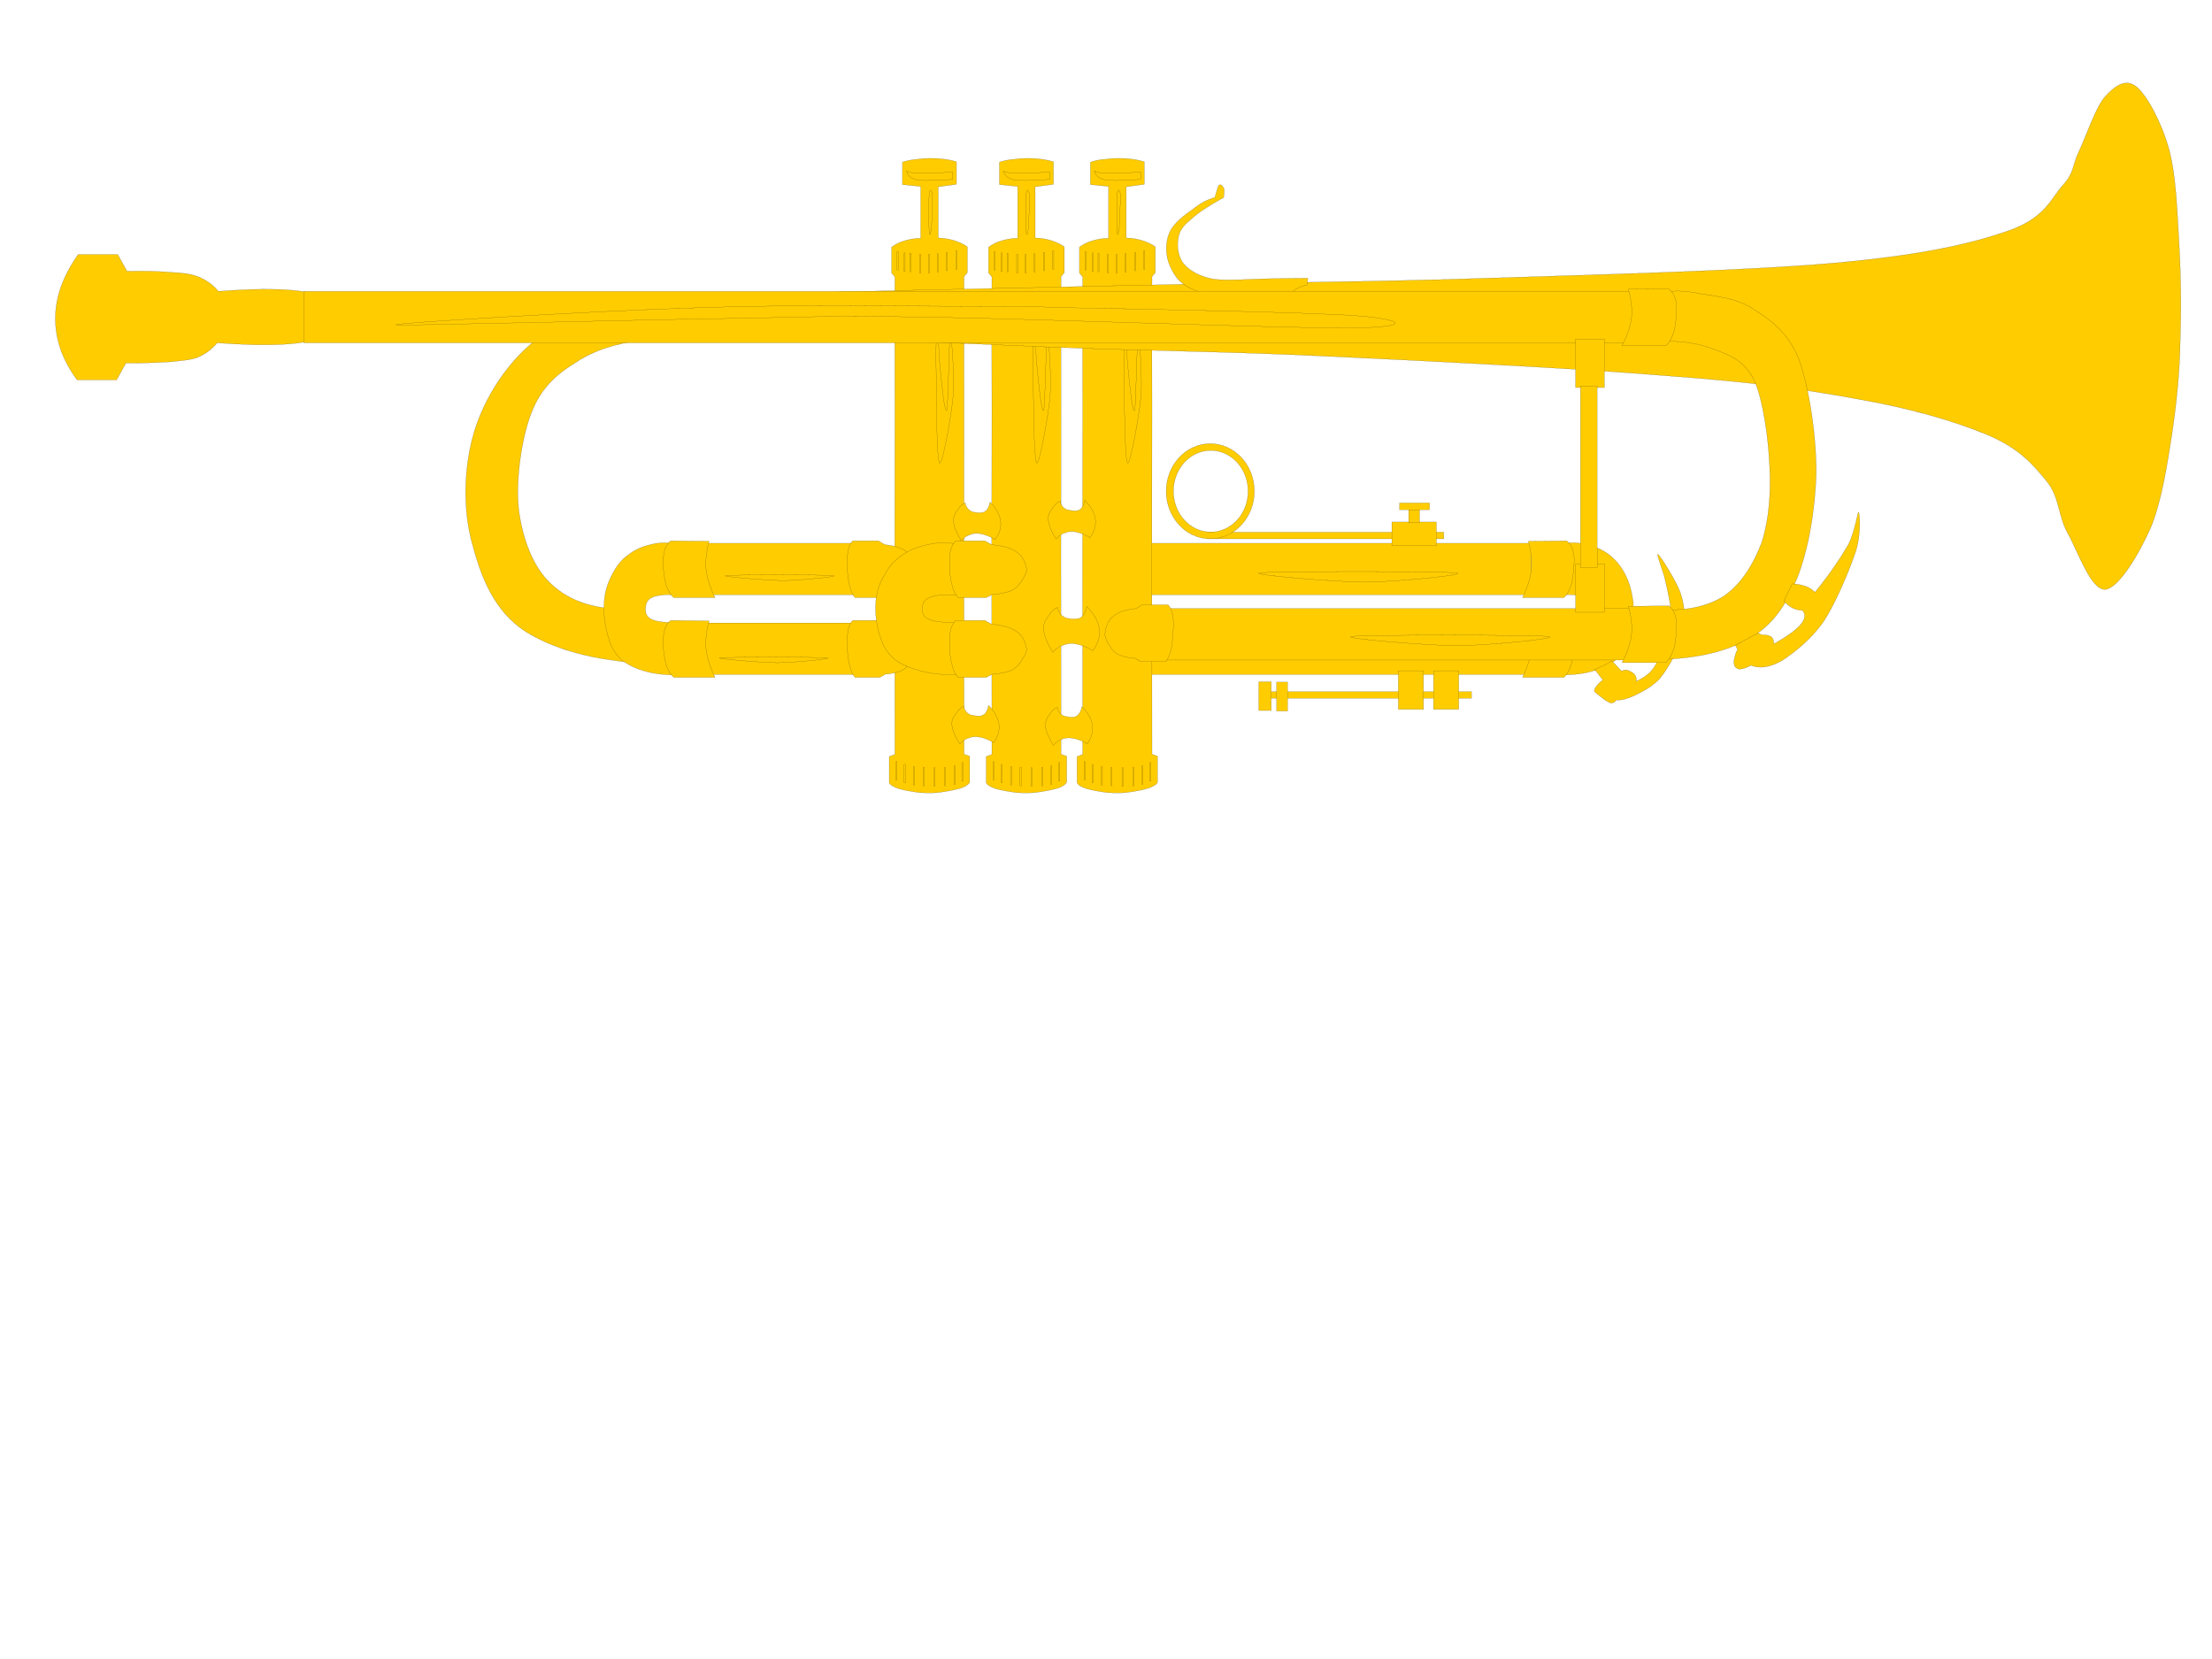<?xml version="1.0" encoding="UTF-8"?>
<svg viewBox="0 0 640 480" xmlns="http://www.w3.org/2000/svg">
 <g fill="#fc0" fill-rule="evenodd" stroke="#000" stroke-miterlimit="10" stroke-width=".036">
  <path d="m180.38 176.31c-9.066-0.197-15.945-2.605-21.002-7.426-5.33-4.967-8.2-13.181-9.293-21.394-0.957-8.508 0.82-20.706 3.599-27.885 2.688-7.082 7.016-11.115 12.619-14.558 5.376-3.639 11.662-5.656 20.09-6.787 8.382-1.23 18.496-1.525 30.34-0.689l-3.007-10.033c-13.485-1.476-25.238-1.279-35.443 0.984-10.387 2.066-18.86 5.754-25.785 12-7.016 6.345-12.984 15.935-15.626 25.575-2.642 9.591-2.961 21.344-0.273 31.082 2.506 9.492 6.241 19.624 15.58 25.625 9.293 5.754 22.277 8.951 39.634 9.394-3.781-5.263-7.608-10.574-11.435-15.887z"/>
  <path d="m22.623 73.618h11.435l2.688 4.869c5.011-0.098 9.157 0 12.619 0.295 3.417 0.197 5.694 0.393 8.063 1.328 2.278 0.934 4.191 2.262 5.74 4.181 15.261-1.18 25.238-0.639 30.295 1.623 4.875 2.164 4.829 9.345-0.319 11.656-5.193 2.213-15.17 2.754-30.295 1.623-1.549 1.82-3.462 3.295-5.74 4.23-2.369 0.836-4.647 0.885-8.063 1.279-3.462 0.148-7.608 0.443-12.619 0.344l-2.688 4.869h-11.435c-4.373-6-6.287-11.705-6.287-17.853 0.046-6.197 2.187-12.099 6.606-18.443z"/>
  <polygon points="327.67 157.18 443.06 157.18 443.06 172.08 327.67 172.08"/>
  <polygon points="327.67 180.24 443.06 180.24 443.06 195.15 327.67 195.15"/>
  <path d="m452.49 157.28c2.232-0.393 4.375-0.295 6.607 0.295 2.14 0.492 4.6 1.476 6.515 2.951 1.774 1.426 3.371 3.246 4.6 5.657 1.231 2.31 1.96 5.163 2.37 8.36 0.044 3.1-0.366 7.133-1.231 9.985-0.866 2.655-2.005 4.574-3.781 6.345-2.049 1.525-4.6 2.756-7.471 3.493-2.914 0.738-6.104 0.984-9.748 0.934l1.139-15.246c2.459 0.148 4.509-0.049 5.967-0.393 1.505-0.344 2.414-1.033 2.917-1.869 0.363-1.033 0.228-3.099-0.41-3.935-0.729-0.934-2.323-1.476-3.734-1.623-1.55-0.295-3.236-0.247-5.24 0.146 0.501-5.019 1-10.034 1.502-15.1z"/>
  <path d="m453.31 156.49c1.139 0.936 1.777 2.164 2.096 4.279 0.183 1.918-0.183 5.459-0.547 7.575-0.549 2.017-1.276 3.541-2.37 4.574h-11.98s2.14-3.984 2.551-8.066c0.411-4.082-0.866-8.263-0.866-8.263 3.691 0 7.381-0.049 11.116-0.1z"/>
  <path d="m453.31 179.51c1.139 0.884 1.777 2.261 2.096 4.328 0.183 1.917-0.183 5.459-0.547 7.574-0.549 2.016-1.276 3.541-2.37 4.574h-11.98s2.14-4.033 2.551-8.114c0.41-4.082-0.866-8.215-0.866-8.215 3.691-0.051 7.381-0.098 11.116-0.148z"/>
  <polygon points="349.26 153.98 417.73 153.98 417.73 155.9 349.26 155.9"/>
  <polygon points="402.7 151.03 415.59 151.03 415.59 157.87 402.7 157.87"/>
  <polygon points="407.57 146.8 410.72 146.8 410.72 151.23 407.57 151.23"/>
  <polygon points="404.93 145.52 413.59 145.52 413.59 147.49 404.93 147.49"/>
  <path d="m461.42 193.72l2.323 3c-0.866 0.689-1.503 1.328-1.913 1.918-0.41 0.541-0.638 1.033-0.501 1.475 0.773 0.689 1.641 1.328 2.414 1.917 0.682 0.592 1.639 1.18 2.323 1.379 0.594 0.048 1.185-0.247 1.595-0.885 1.458 0.148 3.143-0.344 5.24-1.279 2.14-1.082 4.691-2.262 7.106-4.674 2.14-2.556 4.237-6.049 6.104-10.476 1.869-0.344 2.689-1.082 2.961-1.82 0.047-0.934-0.454-1.868-2.005-3.197 0.547-3.148 0.228-6.345-0.957-9.787-1.367-3.492-5.467-10.132-6.332-10.82-0.773-0.884 0.957 3.541 1.686 6.051 0.638 2.41 1.411 6.049 1.821 8.656 0.183 2.459 0 4.574-0.547 6.345l-10.66-2.164-1.276 4.918 10.158 2.067c-0.363 2.754-1.185 4.967-2.459 6.836-1.274 1.869-3.052 3-5.148 3.984 0.228-0.592 0.091-1.23-0.228-1.721-0.366-0.738-1.503-1.23-2.005-1.476-0.685-0.148-1.322-0.247-1.913 0.246l-2.825-3c-0.41 0.247-0.957 0.592-1.821 1.033-0.867 0.392-1.912 0.885-3.143 1.474z"/>
  <polygon points="365.39 200.12 425.75 200.12 425.75 202.03 365.39 202.03"/>
  <polygon points="414.77 194.06 422.06 194.06 422.06 205.23 414.77 205.23"/>
  <polygon points="364.2 197.26 367.8 197.26 367.8 205.57 364.2 205.57"/>
  <polygon points="369.35 197.36 372.54 197.36 372.54 205.72 369.35 205.72"/>
  <polygon points="404.57 194.06 411.86 194.06 411.86 205.23 404.57 205.23"/>
  <path d="m261.11 46.912v6.492l5.285 0.541v15.001c-1.777 0-3.143 0.295-4.601 0.689-1.458 0.393-2.733 1.082-3.827 1.869v7.476l0.957 1.131c-0.046 2.803-0.046 15.345 0 38.559-0.046 23.214-0.046 55.968 0 99.594l-1.64 0.639v7.574c0.273 0.639 1.367 1.279 2.779 1.721 1.549 0.443 4.054 0.885 6.105 1.131 2.005 0.098 3.599 0.146 5.467-0.049 2.551-0.344 4.601-0.738 6.15-1.18 1.503-0.441 2.369-1.082 2.779-1.721v-7.574l-1.64-0.59c-0.046-43.772-0.046-76.282 0-99.643-0.046-23.214-0.046-35.756 0-38.559l0.957-1.131v-7.476c-1.185-0.836-2.46-1.377-3.827-1.82-1.503-0.443-2.87-0.689-4.601-0.738v-14.804l5.285-0.738v-6.492c-1.64-0.541-3.462-0.787-5.285-0.934-1.913-0.098-4.237-0.098-5.922 0.197-1.777 0.098-3.189 0.443-4.419 0.836z"/>
  <polygon points="259.56 72.782 259.88 72.782 259.88 78.143 259.56 78.143"/>
  <polygon points="261.57 73.175 261.88 73.175 261.88 78.536 261.57 78.536"/>
  <polygon points="263.3 73.274 263.62 73.274 263.62 78.635 263.3 78.635"/>
  <polygon points="266.08 73.569 266.4 73.569 266.4 78.979 266.08 78.979"/>
  <polygon points="268.58 73.569 268.86 73.569 268.86 78.979 268.58 78.979"/>
  <polygon points="271.18 73.372 271.45 73.372 271.45 78.782 271.18 78.782"/>
  <polygon points="273.87 72.979 274.14 72.979 274.14 78.34 273.87 78.34"/>
  <polygon points="276.51 72.536 276.83 72.536 276.83 77.946 276.51 77.946"/>
  <path d="m262.25 49.47c0.273 0.246 1.458 0.639 3.736 0.639 2.323 0 5.33-0.098 9.704-0.295v1.967c-0.911 0.197-2.323 0.393-4.054 0.393-1.868 0-5.057 0.197-6.606-0.197-1.64-0.492-2.506-1.328-2.779-2.508z"/>
  <path d="m268.86 56.109c-0.182 1.672-0.182 9.148 0 10.869 0.046 1.623 0.364 0.836 0.592-0.836 0.182-1.82 0.364-7.918 0.364-9.541-0.137-1.721-0.866-2.262-0.957-0.492z"/>
  <path d="m271.27 89.701c-0.228 0.295-0.592 10.476-0.41 18.001 0 7.377 0.137 24.985 0.957 26.263 0.82 0.934 3.371-13.132 3.963-19.427 0.456-6.345-0.592-18.738-0.866-18.001-0.273 0.689-0.592 20.46-0.957 22.132-0.638 1.377-1.549-8.017-2.005-12.837-0.547-4.967-0.547-16.476-0.683-16.132z"/>
  <polygon points="259.24 220.33 259.52 220.33 259.52 225.69 259.24 225.69"/>
  <polygon points="261.61 221.16 261.93 221.16 261.93 226.53 261.61 226.53"/>
  <polygon points="264.3 221.76 264.62 221.76 264.62 227.16 264.3 227.16"/>
  <polygon points="267.08 222 267.4 222 267.4 227.36 267.08 227.36"/>
  <polygon points="270.27 222.1 270.54 222.1 270.54 227.46 270.27 227.46"/>
  <polygon points="273.32 222 273.59 222 273.59 227.36 273.32 227.36"/>
  <polygon points="276.01 221.56 276.28 221.56 276.28 226.97 276.01 226.97"/>
  <polygon points="278.28 220.62 278.6 220.62 278.6 226.03 278.28 226.03"/>
  <path d="m289.17 46.912v6.492l5.285 0.541v15.001c-1.777 0-3.143 0.295-4.601 0.689-1.458 0.393-2.733 1.082-3.827 1.869v7.476l0.957 1.131c-0.046 2.803-0.046 15.345 0 38.559-0.046 23.214-0.046 55.968 0 99.594l-1.64 0.639v7.574c0.273 0.639 1.367 1.279 2.779 1.721 1.549 0.443 4.054 0.885 6.105 1.131 2.004 0.098 3.599 0.146 5.467-0.049 2.551-0.344 4.601-0.738 6.15-1.18 1.503-0.441 2.369-1.082 2.779-1.721v-7.574l-1.64-0.59c-0.046-43.772-0.046-76.282 0-99.643-0.046-23.214-0.046-35.756 0-38.559l0.957-1.131v-7.476c-1.184-0.836-2.46-1.377-3.827-1.82-1.503-0.443-2.87-0.689-4.601-0.738v-14.804l5.285-0.738v-6.492c-1.64-0.541-3.462-0.787-5.284-0.934-1.913-0.098-4.237-0.098-5.922 0.197-1.777 0.098-3.189 0.443-4.419 0.836z"/>
  <polygon points="287.62 72.782 287.94 72.782 287.94 78.143 287.62 78.143"/>
  <polygon points="289.67 73.175 289.95 73.175 289.95 78.536 289.67 78.536"/>
  <polygon points="291.36 73.274 291.68 73.274 291.68 78.635 291.36 78.635"/>
  <polygon points="294.14 73.569 294.46 73.569 294.46 78.979 294.14 78.979"/>
  <polygon points="296.64 73.569 296.92 73.569 296.92 78.979 296.64 78.979"/>
  <polygon points="299.24 73.372 299.51 73.372 299.51 78.782 299.24 78.782"/>
  <polygon points="301.93 72.979 302.2 72.979 302.2 78.34 301.93 78.34"/>
  <polygon points="304.62 72.536 304.89 72.536 304.89 77.946 304.62 77.946"/>
  <path d="m290.31 49.47c0.273 0.246 1.458 0.639 3.736 0.639 2.323 0 5.33-0.098 9.704-0.295v1.967c-0.911 0.197-2.323 0.393-4.054 0.393-1.868 0-5.057 0.197-6.606-0.197-1.64-0.492-2.506-1.328-2.779-2.508z"/>
  <path d="m296.92 56.109c-0.182 1.672-0.182 9.148 0 10.869 0.046 1.623 0.364 0.836 0.592-0.836 0.182-1.82 0.364-7.918 0.364-9.541-0.137-1.721-0.866-2.262-0.957-0.492z"/>
  <path d="m299.33 89.701c-0.273 0.295-0.456 10.476-0.364 18.001 0 7.377 0.137 24.985 0.957 26.263 0.729 0.934 3.326-13.132 3.918-19.427 0.456-6.345-0.592-18.738-0.866-18.001-0.273 0.689-0.592 20.46-0.957 22.132-0.638 1.377-1.549-8.017-2.005-12.837-0.547-4.967-0.547-16.476-0.683-16.132z"/>
  <polygon points="287.3 220.33 287.58 220.33 287.58 225.69 287.3 225.69"/>
  <polygon points="289.72 221.16 289.99 221.16 289.99 226.53 289.72 226.53"/>
  <polygon points="292.36 221.76 292.68 221.76 292.68 227.16 292.36 227.16"/>
  <polygon points="295.14 222 295.46 222 295.46 227.36 295.14 227.36"/>
  <polygon points="298.33 222.1 298.6 222.1 298.6 227.46 298.33 227.46"/>
  <polygon points="301.38 222 301.66 222 301.66 227.36 301.38 227.36"/>
  <polygon points="304.07 221.56 304.34 221.56 304.34 226.97 304.07 226.97"/>
  <polygon points="306.39 220.62 306.67 220.62 306.67 226.03 306.39 226.03"/>
  <path d="m315.5 46.912v6.492l5.239 0.541v15.001c-1.777 0-3.143 0.295-4.601 0.689-1.458 0.393-2.733 1.082-3.827 1.869v7.476l0.957 1.131c-0.046 2.803-0.046 15.345 0 38.559-0.046 23.214-0.046 55.968 0 99.594l-1.64 0.639v7.574c0.364 0.639 1.23 1.279 2.779 1.721 1.458 0.443 4.146 0.885 6.15 1.131 1.913 0.098 3.736 0.146 5.467-0.049 2.642-0.344 4.51-0.738 6.105-1.18 1.367-0.441 2.459-1.082 2.778-1.721v-7.574l-1.594-0.59c-0.044-43.772-0.044-76.282 0-99.643-0.044-23.214-0.044-35.756 0-38.559l0.957-1.131v-7.476c-1.185-0.836-2.459-1.377-3.825-1.82-1.503-0.443-2.87-0.689-4.602-0.738v-14.804l5.24-0.738v-6.492c-1.686-0.541-3.371-0.787-5.24-0.934-2.096-0.098-4.144-0.098-5.967 0.197-1.777 0.098-3.235 0.443-4.373 0.836z"/>
  <polygon points="313.96 72.782 314.23 72.782 314.23 78.143 313.96 78.143"/>
  <polygon points="315.96 73.175 316.23 73.175 316.23 78.536 315.96 78.536"/>
  <polygon points="317.69 73.274 317.96 73.274 317.96 78.635 317.69 78.635"/>
  <polygon points="320.47 73.569 320.74 73.569 320.74 78.979 320.47 78.979"/>
  <polygon points="322.93 73.569 323.25 73.569 323.25 78.979 322.93 78.979"/>
  <polygon points="325.53 73.372 325.85 73.372 325.85 78.782 325.53 78.782"/>
  <polygon points="328.22 72.979 328.49 72.979 328.49 78.34 328.22 78.34"/>
  <polygon points="330.9 72.536 331.18 72.536 331.18 77.946 330.9 77.946"/>
  <path d="m316.64 49.47c0.273 0.246 1.458 0.639 3.736 0.639 2.187 0 5.465-0.098 9.658-0.295v1.967c-0.957 0.197-2.232 0.393-4.009 0.393-1.868 0-5.057 0.197-6.606-0.197-1.64-0.492-2.506-1.328-2.779-2.508z"/>
  <path d="m323.25 56.109c-0.182 1.672-0.182 9.148 0 10.869 0.091 1.623 0.273 0.836 0.547-0.836 0.183-1.82 0.319-7.918 0.41-9.541-0.137-1.721-0.866-2.262-0.957-0.492z"/>
  <path d="m325.62 89.701c-0.275 0.295-0.454 10.476-0.363 18.001 0 7.377 0.135 24.985 0.957 26.263 0.729 0.934 3.324-13.132 3.918-19.427 0.454-6.345-0.593-18.738-0.866-18.001-0.275 0.689-0.594 20.46-0.957 22.132-0.638 1.377-1.55-8.017-2.005-12.837-0.549-4.967-0.549-16.476-0.685-16.132z"/>
  <polygon points="313.64 220.33 313.91 220.33 313.91 225.69 313.64 225.69"/>
  <polygon points="316.01 221.16 316.28 221.16 316.28 226.53 316.01 226.53"/>
  <polygon points="318.69 221.76 318.97 221.76 318.97 227.16 318.69 227.16"/>
  <polygon points="321.47 222 321.75 222 321.75 227.36 321.47 227.36"/>
  <polygon points="324.62 222.1 324.94 222.1 324.94 227.46 324.62 227.46"/>
  <polygon points="327.71 222 327.99 222 327.99 227.36 327.71 227.36"/>
  <polygon points="330.4 221.56 330.68 221.56 330.68 226.97 330.4 226.97"/>
  <polygon points="332.68 220.62 332.95 220.62 332.95 226.03 332.68 226.03"/>
  <path d="m306.76 144.93c-0.866 0.393-1.503 0.985-2.096 1.967-0.683 0.787-1.549 2.017-1.367 3.492 0.182 1.476 0.82 3.394 2.278 5.558 0.592-0.738 1.367-1.426 2.323-1.674 0.866-0.441 2.005-0.639 3.235-0.392 1.276 0.246 2.642 0.736 4.282 1.672 1.23-1.82 1.731-3.541 1.503-5.361-0.228-1.869-1.367-3.689-3.052-5.459-0.182 1.377-0.866 2.459-1.686 2.853-0.911 0.492-2.916 0.049-3.736-0.198-0.866-0.538-1.549-1.227-1.685-2.458z"/>
  <path d="m279.29 145.47c-0.774 0.393-1.64 0.984-2.096 1.966-0.729 0.787-1.458 2.018-1.321 3.493 0.137 1.476 0.957 3.392 2.278 5.556 0.547-0.738 1.367-1.426 2.278-1.672 0.866-0.443 2.005-0.639 3.235-0.393 1.276 0.246 2.642 0.738 4.282 1.672 1.321-1.82 1.777-3.541 1.549-5.361-0.273-1.869-1.23-3.689-3.052-5.459-0.319 1.525-0.774 2.362-1.731 2.902-0.911 0.344-2.916 0.198-3.736-0.246-0.866-0.541-1.549-1.23-1.685-2.458z"/>
  <path d="m305.89 204.64c-0.774 0.393-1.64 0.984-2.096 1.967-0.729 0.787-1.458 2.017-1.321 3.492 0.137 1.475 0.957 3.394 2.278 5.558 0.547-0.738 1.367-1.426 2.278-1.674 0.866-0.441 2.005-0.639 3.235-0.393 1.23 0.148 2.733 0.69 4.328 1.623 1.23-1.82 1.731-3.59 1.503-5.312-0.228-1.869-1.367-3.689-3.052-5.459-0.273 1.377-0.911 2.459-1.731 2.853-1.002 0.49-2.825 0.049-3.69-0.198-0.866-0.538-1.503-1.227-1.731-2.456z"/>
  <path d="m278.88 204.3c-0.866 0.393-1.503 0.984-2.096 1.967-0.683 0.786-1.549 2.017-1.367 3.492 0.137 1.476 0.911 3.394 2.323 5.558 0.547-0.738 1.367-1.426 2.278-1.673 0.866-0.443 2.004-0.639 3.235-0.393 1.276 0.148 2.642 0.689 4.282 1.623 1.23-1.82 1.731-3.59 1.503-5.312-0.273-1.869-1.276-3.689-3.007-5.459-0.319 1.377-0.774 2.459-1.731 2.853-0.911 0.49-2.916 0.049-3.736-0.198-0.866-0.538-1.549-1.227-1.686-2.456z"/>
  <path d="m305.98 175.72c-1.002 0.541-1.822 1.131-2.46 2.312-0.774 1.033-1.777 2.213-1.595 4.13 0.137 1.723 1.093 3.984 2.688 6.59 0.683-0.984 1.595-1.574 2.733-1.966 1.048-0.492 2.323-0.787 3.827-0.492 1.458 0.246 3.143 0.836 5.057 1.966 1.549-2.164 2.096-4.279 1.822-6.345-0.319-2.262-1.458-4.23-3.599-6.443-0.319 1.672-1.002 2.803-2.05 3.392-1.23 0.393-3.28 0.247-4.373-0.246-1.139-0.637-1.822-1.424-2.05-2.899z"/>
  <path d="m193.09 85.618l-1.276 9.836c44.827 2.115 82.229 3.738 114.48 5.066 31.979 1.18 47.014 1.131 76.58 2.508 29.565 1.377 73.391 3.541 99.496 5.705 25.784 1.918 39.224 3.836 54.894 6.689 15.582 2.705 28.428 6.492 37.857 10.427 9.113 3.884 13.075 8.508 16.992 13.327 3.873 4.672 3.236 9.935 6.196 15.197 2.917 5.213 6.651 16.427 10.842 16.181 3.962-0.441 9.887-10.524 13.21-18.099 3.099-7.671 4.647-17.902 6.06-26.901 1.32-8.951 2.232-17.755 2.368-26.608 0.319-9.787 0.228-19.132-0.319-28.526-0.547-9.394-0.865-19.624-2.917-27.247-2.093-7.623-6.286-15.492-9.385-18.05-3.097-2.558-6.286-0.295-9.11 2.853-2.778 3.148-5.467 11.509-7.564 15.837-2.049 4.279-1.184 5.951-4.691 9.836-3.506 3.885-5.012 9.492-16.127 13.279-11.206 3.787-24.647 6.886-50.203 9.197-25.695 2.262-68.836 3.344-102.18 4.426-33.302 1.082-56.626 1.082-96.125 1.918-39.586 0.836-85.142 1.869-139.08 3.148z"/>
  <path d="m352.31 54.339l-0.82 2.803c-2.14 0.59-4.009 1.525-6.285 3.344-2.323 1.623-5.786 4.131-6.879 6.935-1.231 2.853-1.139 6.738 0.272 9.738 1.367 2.853 2.78 5.41 8.428 7.279 5.65 1.721 13.804 2.803 24.966 3.246 0.319-1.377 1.001-2.558 2.049-3.344 1.004-0.885 2.37-1.574 4.1-1.869l0.275-1.967c-3.462 0-7.38 0.049-11.936 0.148-4.694 0.098-11.48 0.639-15.445 0.098-4.009-0.787-6.833-2.41-8.472-4.328-1.732-2.066-2.051-5.115-1.686-7.279 0.272-2.164 1.229-3.639 3.552-5.558 2.235-2.115 5.376-4.082 9.615-6.443 0.135-1.18 0.228-1.967 0.091-2.558-0.321-0.689-0.729-1.131-1.048-1.131-0.276-0.098-0.595 0.197-0.777 0.885z"/>
  <polygon points="202.84 157.18 248.76 157.18 248.76 172.08 202.84 172.08"/>
  <path d="m246.71 156.49c-0.866 0.936-1.367 2.164-1.503 4.279-0.228 1.918-0.046 5.459 0.364 7.575 0.364 2.017 0.957 3.541 1.777 4.574h7.243l1.595-0.936c2.096-0.097 3.553-0.59 4.875-1.082 1.048-0.541 1.777-1.474 2.369-2.41 0.547-1.131 1.64-2.508 1.503-3.935-0.228-1.574-1.002-3.689-2.506-4.82-1.549-1.279-3.644-1.82-6.469-2.164l-1.777-1.082h-7.471z"/>
  <polygon points="202.84 180.24 248.76 180.24 248.76 195.15 202.84 195.15"/>
  <path d="m246.71 179.51c-0.866 0.884-1.367 2.261-1.503 4.328-0.228 1.917-0.046 5.459 0.364 7.574 0.364 2.016 0.957 3.541 1.777 4.574h7.243l1.595-0.934c2.096-0.098 3.553-0.592 4.875-1.082 1.048-0.689 1.777-1.379 2.369-2.461 0.547-1.179 1.64-2.41 1.503-3.885-0.228-1.525-1.002-3.786-2.506-4.868-1.549-1.28-3.644-1.82-6.469-2.164l-1.777-1.082h-7.471z"/>
  <path d="m194.92 157.28c-2.232-0.393-4.51-0.295-6.651 0.295-2.323 0.492-4.601 1.476-6.469 2.951-2.05 1.426-3.417 3.246-4.647 5.657-1.276 2.31-2.232 5.163-2.369 8.36-0.228 3.1 0.364 7.133 1.276 9.985 0.683 2.655 1.868 4.574 3.736 6.345 1.913 1.525 4.465 2.756 7.471 3.493 2.87 0.738 6.059 0.984 9.749 0.934l-1.093-15.246c-2.597 0.148-4.601-0.049-6.013-0.393-1.549-0.344-2.506-1.033-2.87-1.869-0.501-1.033-0.319-3.099 0.364-3.935 0.592-0.934 2.187-1.476 3.736-1.623 1.503-0.295 3.189-0.247 5.239 0.146-0.456-5.019-0.957-10.034-1.458-15.1z"/>
  <path d="m194.05 156.49c-1.139 0.936-1.822 2.164-2.05 4.279-0.41 1.918 0.046 5.459 0.501 7.575 0.456 2.017 1.321 3.541 2.414 4.574h11.981s-2.141-3.984-2.597-8.066c-0.41-4.082 0.866-8.263 0.866-8.263-3.69 0-7.38-0.049-11.116-0.1z"/>
  <path d="m194.05 179.51c-1.139 0.884-1.822 2.261-2.05 4.328-0.41 1.917 0.046 5.459 0.501 7.574 0.456 2.016 1.321 3.541 2.414 4.574h11.981s-2.141-4.033-2.597-8.114c-0.41-4.082 0.866-8.215 0.866-8.215-3.69-0.051-7.38-0.098-11.116-0.148z"/>
  <path d="m275.96 157.28c-2.506-0.393-5.057-0.295-7.471 0.295-2.506 0.492-5.285 1.476-7.289 2.951-2.187 1.426-3.918 3.246-5.193 5.657-1.458 2.31-2.46 5.163-2.642 8.36-0.228 3.1 0.364 7.133 1.412 9.985 0.82 2.655 2.096 4.574 4.191 6.345 2.05 1.525 5.102 2.756 8.428 3.493 3.189 0.738 6.833 0.984 10.934 0.934l-1.276-15.246c-2.87 0.148-5.057-0.049-6.742-0.393-1.686-0.344-2.688-1.033-3.189-1.869-0.501-1.033-0.364-3.099 0.41-3.935 0.774-0.934 2.414-1.476 4.191-1.623 1.686-0.295 3.599-0.247 5.922 0.146-0.547-5.019-1.093-10.034-1.686-15.1z"/>
  <path d="m276.51 156.49c-0.866 0.936-1.549 2.164-1.686 4.279-0.228 1.918-0.091 5.459 0.41 7.575 0.41 2.017 1.002 3.541 1.959 4.574h8.155l1.822-0.936c2.278-0.097 4.1-0.59 5.467-1.082 1.23-0.541 1.959-1.474 2.688-2.41 0.683-1.131 1.777-2.508 1.685-3.935-0.273-1.574-1.093-3.689-2.825-4.82-1.777-1.279-4.146-1.82-7.289-2.164l-1.959-1.082h-8.428z"/>
  <path d="m276.51 179.51c-0.866 0.884-1.549 2.261-1.686 4.328-0.228 1.917-0.091 5.459 0.41 7.574 0.41 2.016 1.002 3.541 1.959 4.574h8.155l1.822-0.934c2.278-0.098 4.1-0.592 5.467-1.082 1.23-0.689 1.959-1.379 2.688-2.461 0.683-1.179 1.777-2.41 1.685-3.885-0.273-1.525-1.093-3.786-2.825-4.868-1.777-1.28-4.146-1.82-7.289-2.164l-1.959-1.082h-8.428z"/>
  <polygon points="87.951 84.291 473.95 84.291 473.95 99.193 87.951 99.193"/>
  <polygon points="332.64 176.06 472.44 176.06 472.44 190.97 332.64 190.97"/>
  <path d="m337.96 174.98c0.82 0.885 1.322 2.262 1.503 4.328 0.183 1.967-0.181 5.361-0.407 7.525-0.321 2.018-0.959 3.493-1.732 4.625h-7.245l-1.639-0.985c-2.051-0.097-3.599-0.59-4.829-1.082-1.23-0.541-1.913-1.475-2.414-2.41-0.729-1.18-1.686-2.41-1.458-3.885 0.091-1.525 0.911-3.787 2.46-4.869 1.549-1.279 3.552-1.82 6.513-2.164l1.732-1.082h7.516z"/>
  <path d="m482.7 84.438c2.323-0.443 5.376-0.246 9.52 0.59 3.962 0.639 10.158 1.18 14.896 4.279 4.785 3.049 10.114 6.59 13.349 14.607 2.961 8.115 5.101 22.23 5.01 33.049-0.272 10.574-2.277 22.181-5.511 30.298-3.236 7.918-6.926 13.328-13.529 17.361-6.833 3.885-15.445 5.95-26.515 6.196l-2.232-14.755c8.384 1.033 15.035-0.098 20.455-3.197 5.42-3.394 9.11-9.443 11.573-15.886 2.096-6.492 2.733-14.41 2.277-22.23-0.363-8.114-1.867-19.131-4.509-24.885-2.961-5.607-6.833-7.082-11.619-8.804-4.782-1.869-9.976-2.607-16.264-2.213 1.004-4.771 2.053-9.591 3.1-14.41z"/>
  <path d="m482.88 83.602c1.095 0.934 1.869 2.164 2.142 4.279 0.272 1.918-0.138 5.459-0.549 7.574-0.591 2.017-1.364 3.541-2.504 4.574h-12.665s2.276-4.033 2.733-8.066c0.454-4.082-0.912-8.263-0.912-8.263 3.92 0 7.838-0.049 11.755-0.098z"/>
  <path d="m482.88 175.28c1.095 0.885 1.869 2.262 2.142 4.328 0.272 1.869-0.138 5.508-0.549 7.526-0.591 2.017-1.364 3.541-2.504 4.574h-12.665s2.276-3.984 2.733-8.066c0.454-4.081-0.912-8.213-0.912-8.213 3.92-0.049 7.838-0.1 11.755-0.149z"/>
  <polygon points="455.86 98.111 464.2 98.111 464.2 112.13 455.86 112.13"/>
  <polygon points="455.86 163.13 464.2 163.13 464.2 177.15 455.86 177.15"/>
  <polygon points="457.28 111.73 462.1 111.73 462.1 164.26 457.28 164.26"/>
  <path d="m516.14 173.8c0.638 0.885 1.503 1.574 2.414 2.067 0.817 0.441 1.867 0.689 2.961 0.738 1.001 1.131 0.817 2.508-0.547 4.13-1.414 1.623-4.011 3.493-7.79 5.607 0.089-0.936-0.138-1.623-0.685-2.067-0.547-0.441-1.595-0.639-2.778-0.59l-1.048-0.541-6.56 3.541 0.682 1.328c-0.319 0.246-0.547 0.738-0.682 1.476-0.23 0.689-0.594 1.82-0.366 2.656 0.047 0.738 0.638 1.228 1.413 1.476 0.729-0.049 2.005-0.247 3.46-1.131 2.554 1.082 5.606 0.59 9.157-1.476 3.509-2.362 8.384-6.099 11.983-11.412 3.506-5.361 7.38-14.755 9.157-20.016 1.686-5.459 1.092-10.968 0.866-11.412-0.319-0.246-0.957 5.264-2.961 9.345-2.232 3.838-5.285 8.459-9.704 13.869-0.685-0.738-1.55-1.377-2.598-1.721-1.139-0.443-2.459-0.689-3.962-0.738-0.776 1.626-1.596 3.25-2.413 4.872z"/>
  <path d="m277.83 88.619c18.086-0.049 13.302-0.098 32.39 0.443 19.179 0.344 68.243 1.279 81.819 2.262 13.21 0.934 18.495 3.394-2.051 3.59-21.046 0.049-90.474-2.705-121.32-3.148-30.705-0.541-35.671 0.049-61.455 0.443-26.195 0.393-91.34 2.115-92.662 1.771-0.866-0.541 59.36-4.131 86.83-4.918 27.425-0.984 57.993-0.492 76.444-0.443z"/>
  <path d="m391.22 184.13c4.51-0.492 51.16-0.492 56.491 0 5.01 0.443-16.765 2.607-26.149 2.704-9.612-0.097-34.67-2.261-30.342-2.704z"/>
  <path d="m364.66 165.74c4.51-0.492 51.16-0.492 56.491 0 4.829 0.443-16.674 2.607-26.194 2.704-9.659-0.097-34.577-2.261-30.298-2.704z"/>
  <path d="m210.09 166.52c2.414-0.247 27.926-0.247 30.842 0 2.642 0.246-9.157 1.377-14.305 1.474-5.33-0.097-18.86-1.228-16.537-1.474z"/>
  <path d="m208.4 190.33c2.414-0.247 27.926-0.247 30.842 0 2.597 0.146-9.066 1.377-14.259 1.426-5.285-0.049-18.951-1.28-16.582-1.426z"/>
  <path d="m350.17 128.36c7.041 0 12.756 6.17 12.756 13.771s-5.715 13.771-12.756 13.771c-7.041 0-12.756-6.17-12.756-13.771s5.715-13.771 12.756-13.771zm0.137 1.967c5.962 0 10.798 5.287 10.798 11.804 0 6.517-4.837 11.804-10.798 11.804-5.959 0-10.796-5.287-10.796-11.804 0-6.517 4.837-11.804 10.796-11.804z"/>
 </g>
</svg>
